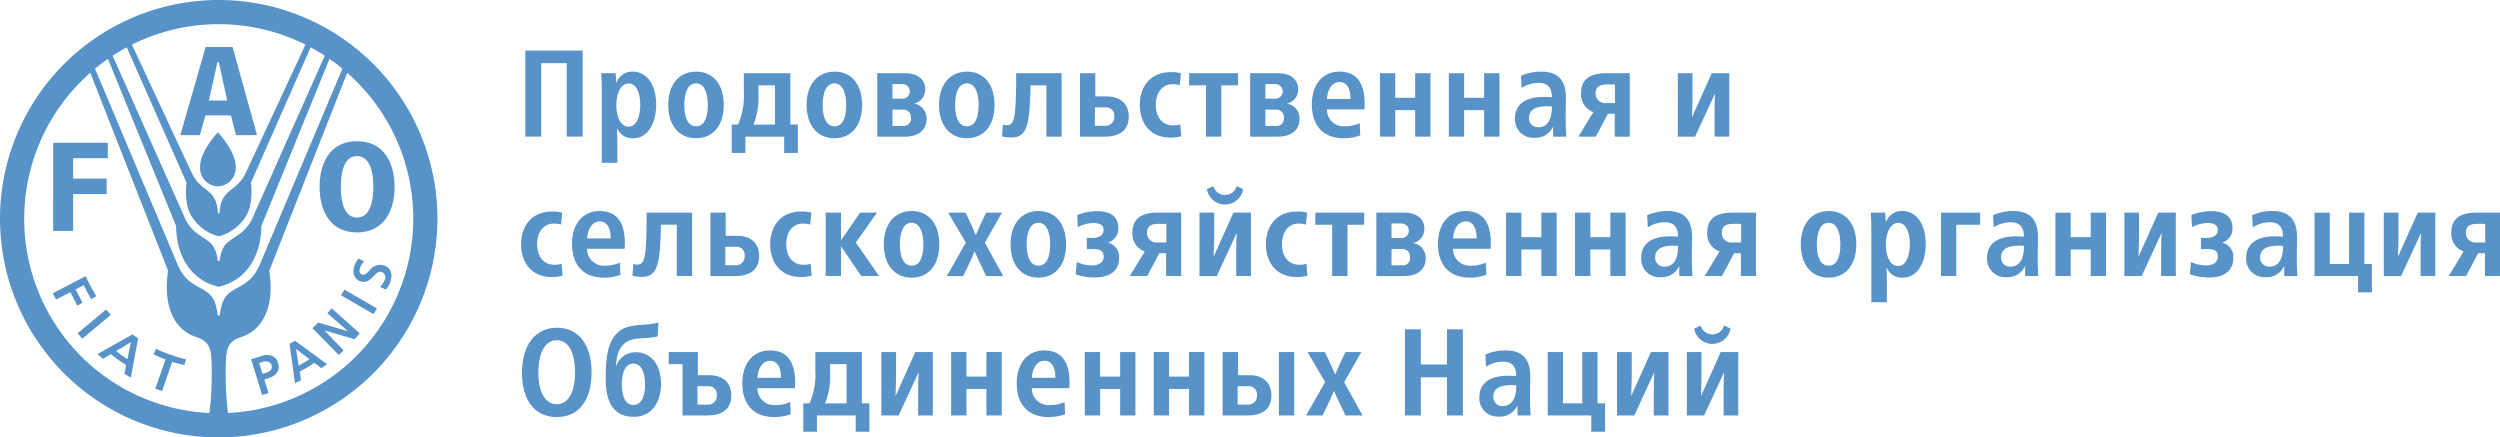 <svg xmlns="http://www.w3.org/2000/svg" width="439.914" height="76.974" viewBox="0 0 439.914 76.974">
  <g id="FAO_RU" transform="translate(-82.988 -82.685)">
    <g id="Group_10363" data-name="Group 10363" transform="translate(82.988 82.685)">
      <path id="Path_13540" data-name="Path 13540" d="M121.475,159.659a38.487,38.487,0,1,1,38.487-38.487A38.531,38.531,0,0,1,121.475,159.659ZM121.33,106c.048,0,3.126,3.3,3.126,5.933a3.245,3.245,0,0,1-2.981,3.538,1.272,1.272,0,0,1-.131-.009h-.029c-.049.005-.1.009-.131.009a3.247,3.247,0,0,1-2.981-3.538C118.2,109.294,121.273,106,121.33,106Zm-28.983,17.32h3.511v-6.49h5.9v-2.712h-5.9v-3.6h6.094V107.8h-9.6Zm32.165-16.854h3.7l-4.3-15.515h-4.732l-4.458,15.515h3.428l.987-3.469h4.489Zm-1.541-6.092h-3.225l1.5-6.748h.245Zm16.261,15.188c0,4.556,2.112,8.02,6.576,8.02s6.608-3.464,6.608-8.02-2.136-8.024-6.608-8.024S139.232,111,139.232,115.559Zm3.739,0c0-2.983.73-5.4,2.837-5.4s2.873,2.416,2.873,5.4-.76,5.4-2.873,5.4S142.971,118.538,142.971,115.559Zm-23.136,39.8a52.2,52.2,0,0,0,.408-6.735v-.474c0-3.974-.147-5.314-2.8-6.191-4.1-1.361-5.77-5.93-4.872-11.625l-13.7-34.846a34.214,34.214,0,0,0,20.967,59.871Zm1.626-22.22c-5.452-1.267-7.476-6.235-7.476-10.652l-12-29.443q-1.174.812-2.279,1.722c2.64,6.249,14.485,34.353,14.5,34.4,2.094,5.046,5.91,3.371,6.831,7.544a9.076,9.076,0,0,1,.237,1.447h.408a8.374,8.374,0,0,1,.235-1.447c.923-4.173,4.727-2.5,6.824-7.544.016-.046,11.861-28.15,14.5-34.4-.735-.605-1.492-1.181-2.28-1.722l-11.993,29.443c0,4.417-2.028,9.384-7.482,10.652Zm-.007-8.886c-2.312-.517-5.194-2.817-5.569-5.769a13.211,13.211,0,0,1-.078-3.674l-10.515-23.8c-.849.458-1.673.951-2.482,1.478,3.145,7.07,12.757,28.651,12.764,28.674,1.52,3.207,4.19,3.269,5.111,5.173a6.232,6.232,0,0,1,.612,2.231h.351a6.362,6.362,0,0,1,.612-2.231c.925-1.9,3.592-1.965,5.109-5.173.009-.023,9.624-21.6,12.764-28.674-.8-.526-1.63-1.02-2.481-1.478l-10.5,23.8a12.624,12.624,0,0,1-.092,3.674c-.375,2.952-3.255,5.252-5.555,5.769Zm.145-4.043.163-1.3c.663-3.01,2.852-2.637,4.368-5.6.009-.012.027-.046.027-.046.044-.106,7.482-16.063,10.586-22.731a34.21,34.21,0,0,0-30.537,0c3.1,6.668,10.538,22.625,10.6,22.731,0,0,.014.033.022.046,1.51,2.96,3.695,2.587,4.36,5.6l.159,1.3Zm34.11.958a34.178,34.178,0,0,0-11.62-25.681l-13.717,34.846c.912,5.7-.774,10.264-4.871,11.625-2.653.877-2.8,2.217-2.8,6.191v.474a53.905,53.905,0,0,0,.408,6.735A34.274,34.274,0,0,0,155.708,121.172ZM98.058,131.281s.507,1.076.919,1.841.967,1.685.967,1.685l-.9.529s-.686-1.144-1.315-2.468c-.173.088-1.255.654-1.436.742.106.192,1.215,2.333,1.215,2.333l-.914.528s-1.124-2.187-1.223-2.374c-.195.1-2.528,1.3-2.528,1.3l-.559-1.109,5.714-2.973Zm3.614,5.859.8.963-5,4.175-.81-.96,4.954-4.137Zm4.632,4.384.99.707-1.283,6.891-1.135-.652s.287-1.405.318-1.536c-.055-.05-.714-.442-1.356-.9s-1.285-.988-1.345-1.027l-1.379.817-.97-.829,6.1-3.435Zm-2.888,2.927c.117.1.539.441.978.753s.891.6,1.023.668c.064-.293.52-2.559.614-2.975C105.658,143.119,103.676,144.294,103.414,144.451Zm7.011-.392a22.916,22.916,0,0,0,2.554,1.039,24.953,24.953,0,0,0,2.744.817l-.295.992a20.265,20.265,0,0,1-2.138-.547c-.074.22-1.795,5.131-1.795,5.131l-1.177-.408s1.713-4.92,1.789-5.134a19.509,19.509,0,0,1-2.093-.918Zm20.583,1.315a1.885,1.885,0,0,1,.907,1.186,2.3,2.3,0,0,1,.117.686c0,.911-.638,1.629-1.789,1.985,0,0-.58.18-.754.237.068.2.754,2.414.754,2.414l-1.142.294-1.938-6.276,1.733-.538A2.759,2.759,0,0,1,131.009,145.375Zm-2.42,1.183c.057.192.534,1.72.59,1.909.241-.069.761-.232.761-.232a1.319,1.319,0,0,0,.778-.59.849.849,0,0,0,.1-.4,1.2,1.2,0,0,0-.058-.336.84.84,0,0,0-.414-.5,1.572,1.572,0,0,0-1.121-.053Zm6.306-3.918,5.652,4.138-1,.7s-1.137-.859-1.248-.948c-.067.043-.651.451-1.28.824-.591.357-1.232.677-1.3.714.027.143.249,1.529.249,1.529l-1.08.517-.949-6.928Zm.648,4.382c.168-.081.607-.317,1.041-.579a9.263,9.263,0,0,0,.858-.558c-.229-.17-1.995-1.515-2.361-1.8C135.159,144.549,135.5,146.738,135.543,147.022Zm5.808-10.087,4.929,4.4-.89,1.04s-4.619-1.352-5.321-1.539c.521.5,3.387,3.517,3.387,3.517l-.864.785-4.644-4.72,1.091-.972s4.46,1.33,5.16,1.51c-.52-.49-3.6-3.136-3.6-3.136Zm2.254-3.281,5.707,3.306-.584,1.007-5.735-3.32Zm2.472-5.475.979.507-.1.115a2.773,2.773,0,0,0-.61,1.02,1.138,1.138,0,0,0-.016.863.6.6,0,0,0,.391.325c.433.149.808-.233,1.24-.675a2.344,2.344,0,0,1,2.556-.958c1.225.417,1.641,1.508,1.135,2.993a4.583,4.583,0,0,1-.693,1.193l-.06.078-1.011-.467.1-.118a3.89,3.89,0,0,0,.7-1.129,1.029,1.029,0,0,0-.52-1.382c-.541-.188-.951.232-1.425.723-.578.609-1.241,1.294-2.335.918a1.756,1.756,0,0,1-1.043-.874,2.335,2.335,0,0,1-.026-1.791,4.29,4.29,0,0,1,.679-1.269Z" transform="translate(-82.988 -82.685)" fill="#5792c9"/>
    </g>
    <g id="Group_10364" data-name="Group 10364" transform="translate(174.685 91.576)">
      <path id="Path_13541" data-name="Path 13541" d="M327.967,106.248h10.095V121.4h-2.8V108.463h-4.494V121.4h-2.8Z" transform="translate(-327.228 -106.248)" fill="#5792c9"/>
      <path id="Path_13542" data-name="Path 13542" d="M363.444,119.628c0-1.02-.021-2.45-.108-3.255h2.539c.065.5.086,1.151.108,1.65h.046a2.94,2.94,0,0,1,2.864-1.931c2.54,0,4.124,2.386,4.124,5.8,0,3.366-1.518,5.926-4.035,5.926a2.883,2.883,0,0,1-2.825-1.736h-.042c.042.586.065,1.8.065,2.625v3.432h-2.735Zm6.773,2.323c0-2.192-.694-3.776-2.04-3.776-1.366,0-2.171,1.715-2.171,3.843,0,2.082.782,3.755,2.171,3.755C369.479,125.773,370.216,124.081,370.216,121.951Z" transform="translate(-349.251 -112.378)" fill="#5792c9"/>
      <path id="Path_13543" data-name="Path 13543" d="M394.62,121.951c0-3.493,1.824-5.859,4.927-5.859,3.083,0,4.843,2.386,4.843,5.859,0,3.5-1.779,5.862-4.885,5.862C396.423,127.813,394.62,125.426,394.62,121.951Zm6.969.022c0-2.3-.7-3.819-2.085-3.819-1.347,0-2.061,1.5-2.061,3.819,0,2.259.672,3.737,2.1,3.737C400.917,125.709,401.589,124.277,401.589,121.972Z" transform="translate(-368.731 -112.378)" fill="#5792c9"/>
      <path id="Path_13544" data-name="Path 13544" d="M424.231,125.868h1.109a12.362,12.362,0,0,0,1.02-5.71v-3.322h8.185v9.032h1.324v4.993H433.46v-2.868h-6.818v2.868h-2.411Zm7.62,0v-6.905h-2.907v1.609a12.655,12.655,0,0,1-.891,5.3Z" transform="translate(-387.169 -112.841)" fill="#5792c9"/>
      <path id="Path_13545" data-name="Path 13545" d="M459.146,121.951c0-3.493,1.825-5.859,4.929-5.859,3.082,0,4.84,2.386,4.84,5.859,0,3.5-1.778,5.862-4.883,5.862C460.95,127.813,459.146,125.426,459.146,121.951Zm6.969.022c0-2.3-.693-3.819-2.082-3.819-1.347,0-2.063,1.5-2.063,3.819,0,2.259.674,3.737,2.105,3.737C465.444,125.709,466.115,124.277,466.115,121.972Z" transform="translate(-408.91 -112.378)" fill="#5792c9"/>
      <path id="Path_13546" data-name="Path 13546" d="M492.1,116.836H497c2.086,0,3.539,1,3.539,2.82a2.49,2.49,0,0,1-2,2.521,2.626,2.626,0,0,1,2.238,2.649c0,2.1-1.52,3.168-3.843,3.168H492.1Zm4.386,4.471a1.281,1.281,0,1,0,0-2.559H494.77v2.559Zm.131,4.8a1.263,1.263,0,0,0,1.411-1.413,1.324,1.324,0,0,0-1.411-1.455H494.77v2.867Z" transform="translate(-429.429 -112.841)" fill="#5792c9"/>
      <path id="Path_13547" data-name="Path 13547" d="M520.908,121.951c0-3.493,1.825-5.859,4.929-5.859,3.083,0,4.842,2.386,4.842,5.859,0,3.5-1.781,5.862-4.885,5.862C522.712,127.813,520.908,125.426,520.908,121.951Zm6.97.022c0-2.3-.693-3.819-2.083-3.819-1.347,0-2.061,1.5-2.061,3.819,0,2.259.672,3.737,2.1,3.737C527.206,125.709,527.878,124.277,527.878,121.972Z" transform="translate(-447.368 -112.378)" fill="#5792c9"/>
      <path id="Path_13548" data-name="Path 13548" d="M550.3,127.951l.15-2.083a1.939,1.939,0,0,0,.652.108c1.367,0,1.67-.978,1.693-9.14h7.988v11.157H558.1v-9.03h-2.779c-.152,7.383-.7,9.183-3.476,9.183A7.839,7.839,0,0,1,550.3,127.951Z" transform="translate(-465.673 -112.841)" fill="#5792c9"/>
      <path id="Path_13549" data-name="Path 13549" d="M586.645,116.836h2.692v4.082H591.4c2.259,0,3.822,1.238,3.822,3.538,0,2.365-1.52,3.537-4.257,3.537h-4.321Zm4.343,9.248a1.535,1.535,0,0,0,1.694-1.628,1.445,1.445,0,0,0-1.607-1.607h-1.8v3.236Z" transform="translate(-488.301 -112.841)" fill="#5792c9"/>
      <path id="Path_13550" data-name="Path 13550" d="M614.541,122.09c0-3.408,2.042-5.774,5.449-5.774a6.636,6.636,0,0,1,1.78.2l-.2,2.105a4.037,4.037,0,0,0-1.28-.173c-1.844,0-2.93,1.542-2.93,3.6,0,2.129,1.086,3.647,3.039,3.647a4.175,4.175,0,0,0,1.259-.173l.173,2.084a7.019,7.019,0,0,1-1.909.237C616.606,127.843,614.541,125.544,614.541,122.09Z" transform="translate(-505.671 -112.517)" fill="#5792c9"/>
      <path id="Path_13551" data-name="Path 13551" d="M640.52,118.963h-2.974v-2.127h8.6v2.127H643.21v9.03H640.52Z" transform="translate(-519.995 -112.841)" fill="#5792c9"/>
      <path id="Path_13552" data-name="Path 13552" d="M666.01,116.836h4.907c2.084,0,3.537,1,3.537,2.82a2.49,2.49,0,0,1-2,2.521,2.627,2.627,0,0,1,2.238,2.649c0,2.1-1.52,3.168-3.843,3.168H666.01Zm4.386,4.471a1.281,1.281,0,1,0,0-2.559h-1.715v2.559Zm.131,4.8a1.262,1.262,0,0,0,1.41-1.413,1.322,1.322,0,0,0-1.41-1.455h-1.846v2.867Z" transform="translate(-537.719 -112.841)" fill="#5792c9"/>
      <path id="Path_13553" data-name="Path 13553" d="M694.772,121.866c0-3.519,1.91-5.774,4.862-5.774,2.974,0,4.43,1.974,4.43,5.621,0,.281-.021.782-.044,1.021h-6.6a2.947,2.947,0,0,0,3.19,2.975,6.15,6.15,0,0,0,2.585-.544l.088,2.148a8.326,8.326,0,0,1-2.889.5C696.728,127.813,694.772,125.532,694.772,121.866Zm6.8-.957c0-1.867-.654-2.993-1.934-2.993-1.193,0-2.1,1.17-2.213,2.993Z" transform="translate(-555.629 -112.378)" fill="#5792c9"/>
      <path id="Path_13554" data-name="Path 13554" d="M726.512,116.836h2.694v4.321h3.516v-4.321h2.692v11.157h-2.692v-4.666h-3.516v4.666h-2.694Z" transform="translate(-575.393 -112.841)" fill="#5792c9"/>
      <path id="Path_13555" data-name="Path 13555" d="M758.662,116.836h2.693v4.321h3.518v-4.321h2.693v11.157h-2.693v-4.666h-3.518v4.666h-2.693Z" transform="translate(-595.412 -112.841)" fill="#5792c9"/>
      <path id="Path_13556" data-name="Path 13556" d="M789.543,124.277c0-2.433,1.867-3.737,5.079-3.737.369,0,.935.02,1.39.065v-.086c0-1.605-.759-2.453-2.3-2.453a5.668,5.668,0,0,0-3.016.89l-.108-2.128a8.607,8.607,0,0,1,3.559-.735c3.214,0,4.342,1.8,4.342,4.557,0,1.086-.042,2.779-.042,3.432,0,1.3.042,2.6.108,3.449h-2.279a8.524,8.524,0,0,1-.043-.867c0-.238,0-.565.021-.869h-.044a3.324,3.324,0,0,1-3.234,1.931A3.2,3.2,0,0,1,789.543,124.277Zm6.492-2.044a8.49,8.49,0,0,0-.889-.043c-2.063,0-3.147.674-3.147,2.019a1.559,1.559,0,0,0,1.626,1.672C795.361,125.882,796.035,124.339,796.035,122.234Z" transform="translate(-614.641 -112.378)" fill="#5792c9"/>
      <path id="Path_13557" data-name="Path 13557" d="M821.727,123.674a3.291,3.291,0,0,1-2.17-3.279c0-2.408,1.432-3.559,4.426-3.559h4.147v11.157h-2.648v-4.015h-1.2l-2.128,4.015H819.1Zm3.8-1.586v-3.277h-1.518c-1.194,0-1.89.478-1.89,1.565a1.681,1.681,0,0,0,1.89,1.713Z" transform="translate(-633.044 -112.841)" fill="#5792c9"/>
      <path id="Path_13558" data-name="Path 13558" d="M865.451,116.836h2.583v4.232c0,1.02-.065,2.562-.087,3.518l3.474-7.751H874.5v11.157h-2.583V123.37c0-1.194.042-2.105.085-2.976l-3.514,7.6h-3.041Z" transform="translate(-661.907 -112.841)" fill="#5792c9"/>
      <path id="Path_13559" data-name="Path 13559" d="M326.008,187.1c0-3.408,2.042-5.774,5.448-5.774a6.69,6.69,0,0,1,1.782.195l-.2,2.108a4.021,4.021,0,0,0-1.281-.174c-1.844,0-2.93,1.54-2.93,3.6,0,2.129,1.086,3.646,3.039,3.646a4.2,4.2,0,0,0,1.26-.173l.173,2.084a6.981,6.981,0,0,1-1.911.239C328.073,192.857,326.008,190.557,326.008,187.1Z" transform="translate(-326.008 -153)" fill="#5792c9"/>
      <path id="Path_13560" data-name="Path 13560" d="M349.758,186.877c0-3.518,1.911-5.775,4.863-5.775,2.974,0,4.431,1.974,4.431,5.621,0,.281-.023.783-.046,1.02h-6.6a2.944,2.944,0,0,0,3.189,2.976,6.152,6.152,0,0,0,2.585-.543l.088,2.146a8.289,8.289,0,0,1-2.889.5C351.713,192.825,349.758,190.544,349.758,186.877Zm6.8-.958c0-1.867-.652-2.994-1.933-2.994-1.194,0-2.1,1.173-2.213,2.994Z" transform="translate(-340.797 -152.858)" fill="#5792c9"/>
      <path id="Path_13561" data-name="Path 13561" d="M377.94,192.962l.152-2.084a1.944,1.944,0,0,0,.652.108c1.366,0,1.671-.977,1.692-9.14h7.989V193h-2.692v-9.031h-2.779c-.15,7.379-.693,9.183-3.472,9.183A8.041,8.041,0,0,1,377.94,192.962Z" transform="translate(-358.345 -153.321)" fill="#5792c9"/>
      <path id="Path_13562" data-name="Path 13562" d="M414.289,181.846h2.691v4.082h2.065c2.256,0,3.819,1.24,3.819,3.537,0,2.366-1.521,3.54-4.254,3.54h-4.321Zm4.342,9.249a1.536,1.536,0,0,0,1.693-1.63,1.443,1.443,0,0,0-1.607-1.605h-1.8V191.1Z" transform="translate(-380.979 -153.321)" fill="#5792c9"/>
      <path id="Path_13563" data-name="Path 13563" d="M442.182,187.1c0-3.408,2.041-5.774,5.45-5.774a6.705,6.705,0,0,1,1.782.195l-.2,2.108a4.021,4.021,0,0,0-1.28-.174c-1.846,0-2.931,1.54-2.931,3.6,0,2.129,1.085,3.646,3.039,3.646a4.22,4.22,0,0,0,1.261-.173l.173,2.084a6.993,6.993,0,0,1-1.911.239C444.244,192.857,442.182,190.557,442.182,187.1Z" transform="translate(-398.347 -153)" fill="#5792c9"/>
      <path id="Path_13564" data-name="Path 13564" d="M468.059,181.846h2.694v4.863l3.362-4.863h2.976l-3.734,5.255,4.082,5.9h-3.127l-3.559-5.233V193h-2.694Z" transform="translate(-414.46 -153.321)" fill="#5792c9"/>
      <path id="Path_13565" data-name="Path 13565" d="M495.148,186.962c0-3.5,1.825-5.86,4.929-5.86,3.083,0,4.841,2.388,4.841,5.86,0,3.5-1.779,5.862-4.883,5.862C496.952,192.825,495.148,190.438,495.148,186.962Zm6.969.021c0-2.3-.693-3.82-2.082-3.82-1.347,0-2.064,1.5-2.064,3.82,0,2.259.674,3.736,2.105,3.736C501.446,190.719,502.117,189.287,502.117,186.984Z" transform="translate(-431.328 -152.858)" fill="#5792c9"/>
      <path id="Path_13566" data-name="Path 13566" d="M527.883,187.121l-3.1-5.275h3.062c1.128,2.365,1.54,3.3,1.779,3.932h.042c.24-.631.631-1.543,1.782-3.932h2.8l-3.019,5.3,3.237,5.86h-3c-1.3-2.691-1.8-3.755-2-4.3h-.043c-.217.564-.675,1.607-2,4.3H524.54Z" transform="translate(-449.629 -153.321)" fill="#5792c9"/>
      <path id="Path_13567" data-name="Path 13567" d="M554.269,186.962c0-3.5,1.824-5.86,4.929-5.86,3.083,0,4.842,2.388,4.842,5.86,0,3.5-1.78,5.862-4.884,5.862C556.072,192.825,554.269,190.438,554.269,186.962Zm6.97.021c0-2.3-.695-3.82-2.084-3.82-1.347,0-2.061,1.5-2.061,3.82,0,2.259.672,3.736,2.1,3.736C560.566,190.719,561.239,189.287,561.239,186.984Z" transform="translate(-468.141 -152.858)" fill="#5792c9"/>
      <path id="Path_13568" data-name="Path 13568" d="M584.639,192.275l.194-2.169a6.611,6.611,0,0,0,2.585.608c1.28,0,2.148-.543,2.148-1.543,0-1.193-.889-1.347-1.953-1.347-.195,0-.651,0-1.02.023v-2c.391.023.826.023.957.023.931,0,2-.3,2-1.412,0-.931-.849-1.216-1.8-1.216a6.224,6.224,0,0,0-2.737.739l-.107-2.148a10.07,10.07,0,0,1,3.453-.671c2.213,0,3.777.8,3.777,3A2.557,2.557,0,0,1,590.3,186.7a2.554,2.554,0,0,1,1.975,2.714c0,2.345-1.8,3.408-4.169,3.408A10.17,10.17,0,0,1,584.639,192.275Z" transform="translate(-487.052 -152.895)" fill="#5792c9"/>
      <path id="Path_13569" data-name="Path 13569" d="M612.511,188.684a3.292,3.292,0,0,1-2.171-3.278c0-2.408,1.432-3.56,4.429-3.56h4.146V193h-2.648v-4.017h-1.193L612.944,193h-3.06Zm3.8-1.584v-3.278h-1.516c-1.2,0-1.89.478-1.89,1.563a1.681,1.681,0,0,0,1.89,1.715Z" transform="translate(-502.771 -153.321)" fill="#5792c9"/>
      <path id="Path_13570" data-name="Path 13570" d="M642.371,174.144h2.585v4.232c0,1.022-.065,2.563-.089,3.518l3.476-7.751h3.083V185.3h-2.585v-4.625c0-1.193.044-2.105.087-2.974l-3.516,7.6h-3.041Zm1.3-4.126,1.13-.541a2.142,2.142,0,0,0,4.125,0l1.13.541a3.238,3.238,0,0,1-6.384,0Z" transform="translate(-523 -145.619)" fill="#5792c9"/>
      <path id="Path_13571" data-name="Path 13571" d="M673.375,187.1c0-3.408,2.042-5.774,5.449-5.774a6.683,6.683,0,0,1,1.782.195l-.2,2.108a4.031,4.031,0,0,0-1.282-.174c-1.844,0-2.93,1.54-2.93,3.6,0,2.129,1.086,3.646,3.037,3.646a4.22,4.22,0,0,0,1.263-.173l.173,2.084a7,7,0,0,1-1.913.239C675.438,192.857,673.375,190.557,673.375,187.1Z" transform="translate(-542.305 -153)" fill="#5792c9"/>
      <path id="Path_13572" data-name="Path 13572" d="M699.349,183.974h-2.974v-2.128h8.6v2.128h-2.931V193h-2.694Z" transform="translate(-556.627 -153.321)" fill="#5792c9"/>
      <path id="Path_13573" data-name="Path 13573" d="M724.848,181.846h4.908c2.084,0,3.538,1,3.538,2.822a2.488,2.488,0,0,1-2,2.519,2.627,2.627,0,0,1,2.238,2.649c0,2.105-1.52,3.17-3.843,3.17h-4.843Zm4.386,4.472a1.282,1.282,0,1,0,0-2.562h-1.715v2.562Zm.13,4.8a1.262,1.262,0,0,0,1.411-1.41,1.325,1.325,0,0,0-1.411-1.457h-1.845v2.868Z" transform="translate(-574.356 -153.321)" fill="#5792c9"/>
      <path id="Path_13574" data-name="Path 13574" d="M753.6,186.877c0-3.518,1.913-5.775,4.863-5.775,2.976,0,4.43,1.974,4.43,5.621,0,.281-.023.783-.044,1.02h-6.6a2.947,2.947,0,0,0,3.191,2.976,6.142,6.142,0,0,0,2.583-.543l.088,2.146a8.269,8.269,0,0,1-2.887.5C755.557,192.825,753.6,190.544,753.6,186.877Zm6.8-.958c0-1.867-.65-2.994-1.932-2.994-1.193,0-2.1,1.173-2.213,2.994Z" transform="translate(-592.261 -152.858)" fill="#5792c9"/>
      <path id="Path_13575" data-name="Path 13575" d="M785.35,181.846h2.691v4.321h3.518v-4.321h2.692V193h-2.692v-4.667h-3.518V193H785.35Z" transform="translate(-612.03 -153.321)" fill="#5792c9"/>
      <path id="Path_13576" data-name="Path 13576" d="M817.5,181.846h2.693v4.321h3.518v-4.321H826.4V193h-2.691v-4.667h-3.518V193H817.5Z" transform="translate(-632.046 -153.321)" fill="#5792c9"/>
      <path id="Path_13577" data-name="Path 13577" d="M848.377,189.287c0-2.433,1.867-3.735,5.081-3.735.368,0,.933.02,1.389.063v-.085c0-1.605-.76-2.454-2.3-2.454a5.657,5.657,0,0,0-3.016.891l-.109-2.128a8.564,8.564,0,0,1,3.56-.737c3.214,0,4.342,1.8,4.342,4.559,0,1.085-.042,2.779-.042,3.429,0,1.3.042,2.6.106,3.451h-2.281c-.019-.173-.042-.543-.042-.867,0-.24,0-.565.023-.87h-.044a3.326,3.326,0,0,1-3.235,1.931A3.2,3.2,0,0,1,848.377,189.287Zm6.492-2.042a8.26,8.26,0,0,0-.891-.044c-2.061,0-3.147.674-3.147,2.021a1.557,1.557,0,0,0,1.626,1.669C854.2,190.89,854.869,189.348,854.869,187.245Z" transform="translate(-651.275 -152.858)" fill="#5792c9"/>
      <path id="Path_13578" data-name="Path 13578" d="M880.566,188.684a3.29,3.29,0,0,1-2.171-3.278c0-2.408,1.432-3.56,4.427-3.56h4.148V193h-2.648v-4.017h-1.195L881,193h-3.06Zm3.8-1.584v-3.278h-1.519c-1.193,0-1.89.478-1.89,1.563a1.681,1.681,0,0,0,1.89,1.715Z" transform="translate(-669.682 -153.321)" fill="#5792c9"/>
      <path id="Path_13579" data-name="Path 13579" d="M922.789,186.962c0-3.5,1.825-5.86,4.927-5.86,3.083,0,4.843,2.388,4.843,5.86,0,3.5-1.779,5.862-4.885,5.862C924.591,192.825,922.789,190.438,922.789,186.962Zm6.969.021c0-2.3-.695-3.82-2.085-3.82-1.347,0-2.063,1.5-2.063,3.82,0,2.259.673,3.736,2.105,3.736C929.087,190.719,929.759,189.287,929.759,186.984Z" transform="translate(-697.61 -152.858)" fill="#5792c9"/>
      <path id="Path_13580" data-name="Path 13580" d="M955.509,184.639c0-1.022-.021-2.452-.109-3.257h2.541c.066.5.086,1.152.108,1.649h.046a2.941,2.941,0,0,1,2.864-1.93c2.539,0,4.124,2.388,4.124,5.8,0,3.366-1.52,5.926-4.038,5.926a2.879,2.879,0,0,1-2.823-1.738h-.042c.042.588.065,1.8.065,2.625v3.433h-2.735Zm6.771,2.323c0-2.193-.693-3.776-2.04-3.776-1.367,0-2.169,1.715-2.169,3.842,0,2.084.781,3.755,2.169,3.755C961.545,190.783,962.281,189.09,962.281,186.962Z" transform="translate(-717.916 -152.858)" fill="#5792c9"/>
      <path id="Path_13581" data-name="Path 13581" d="M988.178,181.846h6.881v2.128h-4.19V193h-2.691Z" transform="translate(-738.326 -153.321)" fill="#5792c9"/>
      <path id="Path_13582" data-name="Path 13582" d="M1009.684,189.287c0-2.433,1.867-3.735,5.081-3.735.368,0,.933.02,1.389.063v-.085c0-1.605-.76-2.454-2.3-2.454a5.666,5.666,0,0,0-3.016.891l-.109-2.128a8.569,8.569,0,0,1,3.56-.737c3.214,0,4.342,1.8,4.342,4.559,0,1.085-.043,2.779-.043,3.429,0,1.3.043,2.6.106,3.451h-2.28c-.02-.173-.043-.543-.043-.867,0-.24,0-.565.023-.87h-.044a3.325,3.325,0,0,1-3.234,1.931A3.2,3.2,0,0,1,1009.684,189.287Zm6.492-2.042a8.263,8.263,0,0,0-.891-.044c-2.061,0-3.147.674-3.147,2.021a1.558,1.558,0,0,0,1.626,1.669C1015.5,190.89,1016.176,189.348,1016.176,187.245Z" transform="translate(-751.717 -152.858)" fill="#5792c9"/>
      <path id="Path_13583" data-name="Path 13583" d="M1041.54,181.846h2.693v4.321h3.518v-4.321h2.691V193h-2.691v-4.667h-3.518V193h-2.693Z" transform="translate(-771.553 -153.321)" fill="#5792c9"/>
      <path id="Path_13584" data-name="Path 13584" d="M1073.685,181.846h2.583v4.232c0,1.022-.066,2.563-.086,3.518l3.474-7.751h3.082V193h-2.581V188.38c0-1.193.043-2.105.085-2.974l-3.515,7.6h-3.041Z" transform="translate(-791.569 -153.321)" fill="#5792c9"/>
      <path id="Path_13585" data-name="Path 13585" d="M1104.225,192.275l.2-2.169a6.6,6.6,0,0,0,2.583.608c1.28,0,2.15-.543,2.15-1.543,0-1.193-.891-1.347-1.955-1.347-.195,0-.649,0-1.02.023v-2c.391.023.826.023.957.023.933,0,2-.3,2-1.412,0-.931-.849-1.216-1.8-1.216a6.207,6.207,0,0,0-2.735.739l-.108-2.148a10.052,10.052,0,0,1,3.451-.671c2.213,0,3.78.8,3.78,3a2.557,2.557,0,0,1-1.825,2.538,2.556,2.556,0,0,1,1.975,2.714c0,2.345-1.8,3.408-4.169,3.408A10.173,10.173,0,0,1,1104.225,192.275Z" transform="translate(-810.586 -152.895)" fill="#5792c9"/>
      <path id="Path_13586" data-name="Path 13586" d="M1130.506,189.287c0-2.433,1.867-3.735,5.081-3.735.369,0,.935.02,1.39.063v-.085c0-1.605-.758-2.454-2.3-2.454a5.677,5.677,0,0,0-3.018.891l-.108-2.128a8.576,8.576,0,0,1,3.56-.737c3.212,0,4.34,1.8,4.34,4.559,0,1.085-.043,2.779-.043,3.429,0,1.3.043,2.6.108,3.451h-2.279c-.021-.173-.042-.543-.042-.867,0-.24,0-.565.021-.87h-.044a3.323,3.323,0,0,1-3.233,1.931A3.2,3.2,0,0,1,1130.506,189.287Zm6.493-2.042a8.315,8.315,0,0,0-.891-.044c-2.061,0-3.147.674-3.147,2.021a1.556,1.556,0,0,0,1.626,1.669C1136.326,190.89,1137,189.348,1137,187.245Z" transform="translate(-826.95 -152.858)" fill="#5792c9"/>
      <path id="Path_13587" data-name="Path 13587" d="M1170.032,193h-7.662V181.846h2.691v9.032h3.387v-9.032h2.692v9.032h1.324v4.995h-2.432Z" transform="translate(-846.791 -153.321)" fill="#5792c9"/>
      <path id="Path_13588" data-name="Path 13588" d="M1194.69,181.846h2.583v4.232c0,1.022-.066,2.563-.086,3.518l3.472-7.751h3.083V193h-2.583V188.38c0-1.193.044-2.105.086-2.974l-3.515,7.6h-3.041Z" transform="translate(-866.916 -153.321)" fill="#5792c9"/>
      <path id="Path_13589" data-name="Path 13589" d="M1227.566,188.684a3.292,3.292,0,0,1-2.171-3.278c0-2.408,1.432-3.56,4.429-3.56h4.146V193h-2.648v-4.017h-1.193L1228,193h-3.06Zm3.8-1.584v-3.278h-1.517c-1.2,0-1.89.478-1.89,1.563a1.68,1.68,0,0,0,1.89,1.715Z" transform="translate(-885.751 -153.321)" fill="#5792c9"/>
      <path id="Path_13590" data-name="Path 13590" d="M326.416,243.468c0-4.8,2.235-7.946,6.207-7.946,3.844,0,6.036,3.125,6.036,7.817,0,4.906-2.192,7.9-6.12,7.9C328.628,251.242,326.416,248.223,326.416,243.468Zm9.334-.023c0-3.625-1.172-5.73-3.212-5.73-2.021,0-3.236,2.148-3.236,5.687,0,3.43,1.2,5.579,3.236,5.579C334.536,248.982,335.75,246.856,335.75,243.446Z" transform="translate(-326.262 -186.744)" fill="#5792c9"/>
      <path id="Path_13591" data-name="Path 13591" d="M365.459,242.951c0-3.257.24-6.1,1.868-7.881,1.954-2.129,5.168-1.258,7.423-2.017L374.6,235.5c-1.713.544-4.275.021-5.686,1.131-1.216.955-1.586,2.429-1.672,4.3a3.543,3.543,0,0,1,3.493-2.627c2.692,0,4.451,2.128,4.451,5.6,0,3.106-1.562,5.752-4.819,5.752C366.588,249.658,365.459,246.708,365.459,242.951Zm6.926,1.043c0-2-.585-3.691-2.061-3.691-1.457,0-2.019,1.584-2.019,3.671,0,2.17.651,3.6,2.019,3.6C371.777,247.576,372.385,246.013,372.385,243.994Z" transform="translate(-350.573 -185.207)" fill="#5792c9"/>
      <path id="Path_13592" data-name="Path 13592" d="M397.283,248.987H394.85v-2.128h5.125v4.081h2.062c2.258,0,3.82,1.239,3.82,3.539,0,2.365-1.519,3.538-4.256,3.538h-4.318Zm4.34,7.121a1.537,1.537,0,0,0,1.693-1.63,1.442,1.442,0,0,0-1.605-1.607h-1.8v3.237Z" transform="translate(-368.874 -193.803)" fill="#5792c9"/>
      <path id="Path_13593" data-name="Path 13593" d="M429.18,251.885c0-3.518,1.912-5.776,4.863-5.776,2.976,0,4.431,1.977,4.431,5.623,0,.283-.023.785-.044,1.021h-6.6a2.943,2.943,0,0,0,3.19,2.974,6.142,6.142,0,0,0,2.583-.543l.088,2.148a8.314,8.314,0,0,1-2.887.5C431.135,257.834,429.18,255.552,429.18,251.885Zm6.8-.957c0-1.867-.651-3-1.933-3-1.193,0-2.1,1.172-2.211,3Z" transform="translate(-390.251 -193.336)" fill="#5792c9"/>
      <path id="Path_13594" data-name="Path 13594" d="M457.6,255.89H458.7a12.357,12.357,0,0,0,1.02-5.709v-3.322h8.186v9.031h1.324v4.994h-2.41v-2.867h-6.817v2.867H457.6Zm7.619,0v-6.9h-2.908v1.606a12.651,12.651,0,0,1-.891,5.3Z" transform="translate(-407.945 -193.803)" fill="#5792c9"/>
      <path id="Path_13595" data-name="Path 13595" d="M494,246.859h2.585v4.232c0,1.022-.065,2.562-.089,3.518l3.476-7.751h3.082v11.158h-2.583v-4.624c0-1.195.044-2.107.086-2.973l-3.516,7.6H494Z" transform="translate(-430.61 -193.803)" fill="#5792c9"/>
      <path id="Path_13596" data-name="Path 13596" d="M526.55,246.859h2.691v4.321h3.518v-4.321h2.693v11.158h-2.693v-4.666h-3.518v4.666H526.55Z" transform="translate(-450.881 -193.803)" fill="#5792c9"/>
      <path id="Path_13597" data-name="Path 13597" d="M557.146,251.885c0-3.518,1.909-5.776,4.861-5.776,2.974,0,4.431,1.977,4.431,5.623,0,.283-.021.785-.044,1.021h-6.6a2.946,2.946,0,0,0,3.193,2.974,6.14,6.14,0,0,0,2.582-.543l.088,2.148a8.322,8.322,0,0,1-2.887.5C559.1,257.834,557.146,255.552,557.146,251.885Zm6.8-.957c0-1.867-.654-3-1.935-3-1.193,0-2.1,1.172-2.213,3Z" transform="translate(-469.932 -193.336)" fill="#5792c9"/>
      <path id="Path_13598" data-name="Path 13598" d="M588.884,246.859h2.694v4.321H595.1v-4.321h2.691v11.158H595.1v-4.666h-3.518v4.666h-2.694Z" transform="translate(-489.695 -193.803)" fill="#5792c9"/>
      <path id="Path_13599" data-name="Path 13599" d="M621.035,246.859h2.692v4.321h3.518v-4.321h2.693v11.158h-2.693v-4.666h-3.518v4.666h-2.692Z" transform="translate(-509.714 -193.803)" fill="#5792c9"/>
      <path id="Path_13600" data-name="Path 13600" d="M653.181,246.859h2.692v4.081h2.063c2.258,0,3.821,1.239,3.821,3.539,0,2.365-1.521,3.538-4.255,3.538h-4.321Zm4.344,9.25a1.537,1.537,0,0,0,1.694-1.63,1.444,1.444,0,0,0-1.607-1.607h-1.8v3.237Zm5.558-9.25h2.691v11.158h-2.691Z" transform="translate(-529.731 -193.803)" fill="#5792c9"/>
      <path id="Path_13601" data-name="Path 13601" d="M695.454,252.134l-3.1-5.275h3.062c1.128,2.366,1.54,3.3,1.78,3.93h.043c.24-.631.629-1.543,1.78-3.93h2.8l-3.019,5.3,3.235,5.861h-2.995c-1.3-2.689-1.8-3.755-2-4.3H697c-.219.566-.675,1.609-2,4.3h-2.889Z" transform="translate(-553.972 -193.803)" fill="#5792c9"/>
      <path id="Path_13602" data-name="Path 13602" d="M738.178,236.272h2.8v6.187h4.6v-6.187h2.8v15.153h-2.8v-6.708h-4.6v6.708h-2.8Z" transform="translate(-582.657 -187.211)" fill="#5792c9"/>
      <path id="Path_13603" data-name="Path 13603" d="M772.915,254.295c0-2.433,1.867-3.734,5.081-3.734.368,0,.934.019,1.39.063v-.086c0-1.606-.76-2.453-2.3-2.453a5.675,5.675,0,0,0-3.018.889l-.108-2.127a8.581,8.581,0,0,1,3.56-.739c3.214,0,4.34,1.8,4.34,4.56,0,1.086-.042,2.779-.042,3.431,0,1.3.042,2.6.108,3.45h-2.281c-.02-.173-.042-.543-.042-.867,0-.239,0-.566.023-.87h-.044a3.328,3.328,0,0,1-3.235,1.932A3.2,3.2,0,0,1,772.915,254.295Zm6.491-2.04a7.768,7.768,0,0,0-.891-.046c-2.061,0-3.147.675-3.147,2.02A1.559,1.559,0,0,0,777,255.9C778.735,255.9,779.406,254.359,779.406,252.255Z" transform="translate(-604.287 -193.336)" fill="#5792c9"/>
      <path id="Path_13604" data-name="Path 13604" d="M812.435,258.017h-7.664V246.859h2.692v9.031h3.387v-9.031h2.691v9.031h1.326v4.994h-2.433Z" transform="translate(-624.123 -193.803)" fill="#5792c9"/>
      <path id="Path_13605" data-name="Path 13605" d="M837.09,246.859h2.583v4.232c0,1.022-.063,2.562-.085,3.518l3.472-7.751h3.083v11.158h-2.585v-4.624c0-1.195.046-2.107.089-2.973l-3.517,7.6h-3.04Z" transform="translate(-644.247 -193.803)" fill="#5792c9"/>
      <path id="Path_13606" data-name="Path 13606" d="M869.645,239.157h2.582v4.232c0,1.022-.064,2.562-.085,3.518l3.472-7.751H878.7v11.158h-2.583v-4.624c0-1.195.044-2.107.086-2.973l-3.516,7.6h-3.04Zm1.3-4.126,1.129-.541a2.142,2.142,0,0,0,4.125,0l1.128.541a3.237,3.237,0,0,1-6.382,0Z" transform="translate(-664.518 -186.101)" fill="#5792c9"/>
    </g>
  </g>
</svg>
